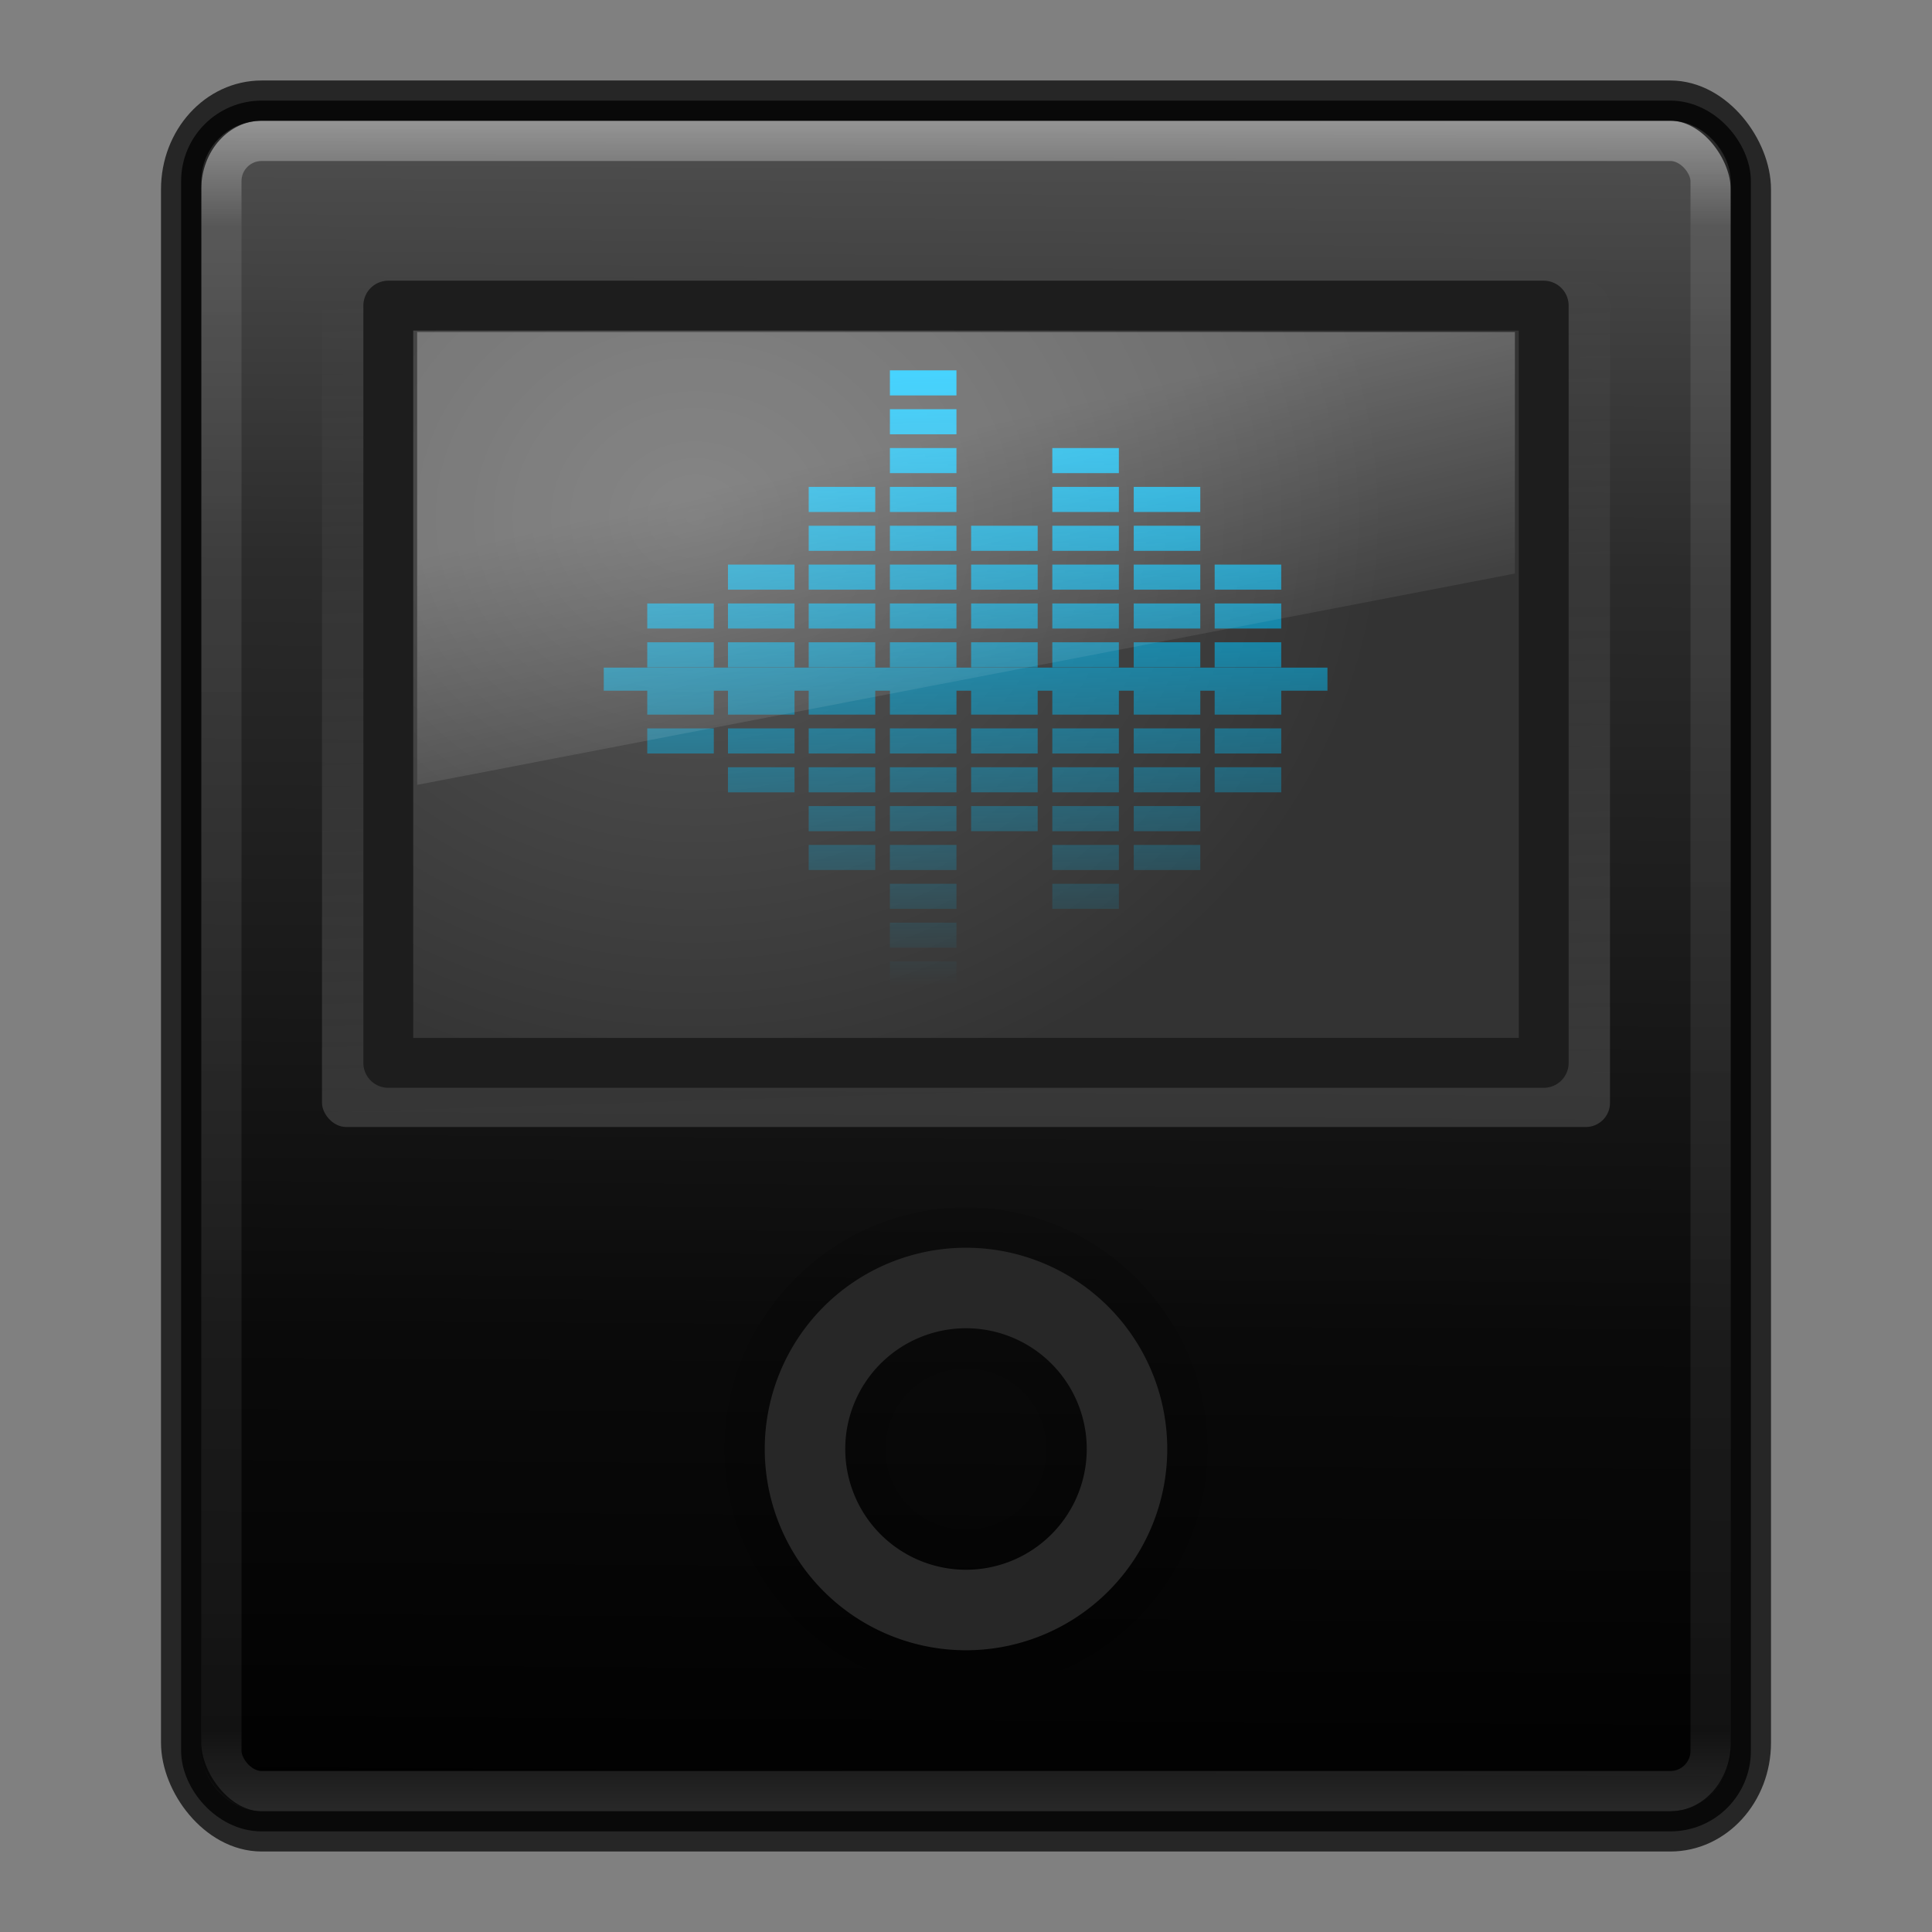 <?xml version="1.0" encoding="UTF-8" standalone="no"?>
<!-- Created with Inkscape (http://www.inkscape.org/) -->

<svg
   xmlns:dc="http://purl.org/dc/elements/1.1/"
   xmlns:cc="http://creativecommons.org/ns#"
   xmlns:rdf="http://www.w3.org/1999/02/22-rdf-syntax-ns#"
   xmlns:svg="http://www.w3.org/2000/svg"
   xmlns="http://www.w3.org/2000/svg"
   xmlns:xlink="http://www.w3.org/1999/xlink"
   xmlns:sodipodi="http://sodipodi.sourceforge.net/DTD/sodipodi-0.dtd"
   xmlns:inkscape="http://www.inkscape.org/namespaces/inkscape"
   id="svg6649"
   height="48"
   width="48"
   version="1.1"
   inkscape:version="0.91 r13725"
   sodipodi:docname="gtkpod.svg">
  <rect width="100%" height="100%" fill="#808080" stroke="none"/>
  <sodipodi:namedview
     pagecolor="#ffffff"
     bordercolor="#666666"
     borderopacity="1"
     objecttolerance="10"
     gridtolerance="10"
     guidetolerance="10"
     inkscape:pageopacity="0"
     inkscape:pageshadow="2"
     inkscape:window-width="1535"
     inkscape:window-height="876"
     id="namedview119"
     showgrid="false"
     inkscape:zoom="4.9166667"
     inkscape:cx="-10.779661"
     inkscape:cy="24"
     inkscape:window-x="65"
     inkscape:window-y="24"
     inkscape:window-maximized="1"
     inkscape:current-layer="svg6649" />
  <defs
     id="defs6651">
    <radialGradient
       id="radialGradient3013"
       gradientUnits="userSpaceOnUse"
       cy="43.5"
       cx="4.993"
       gradientTransform="matrix(2.004 0 0 1.4 27.988 -17.4)"
       r="2.5">
      <stop
         id="stop2883"
         stop-color="#181818"
         offset="0" />
      <stop
         id="stop2885"
         stop-color="#181818"
         stop-opacity="0"
         offset="1" />
    </radialGradient>
    <radialGradient
       id="radialGradient3015"
       gradientUnits="userSpaceOnUse"
       cy="43.5"
       cx="4.993"
       gradientTransform="matrix(2.004 0 0 1.4 -20.012 -104.4)"
       r="2.5">
      <stop
         id="stop2889"
         stop-color="#181818"
         offset="0" />
      <stop
         id="stop2891"
         stop-color="#181818"
         stop-opacity="0"
         offset="1" />
    </radialGradient>
    <linearGradient
       id="linearGradient6647"
       y2="39.999"
       gradientUnits="userSpaceOnUse"
       x2="25.058"
       y1="47.028"
       x1="25.058">
      <stop
         id="stop2895"
         stop-color="#181818"
         stop-opacity="0"
         offset="0" />
      <stop
         id="stop2897"
         stop-color="#181818"
         offset=".5" />
      <stop
         id="stop2899"
         stop-color="#181818"
         stop-opacity="0"
         offset="1" />
    </linearGradient>
    <linearGradient
       id="linearGradient4650"
       y2="43"
       gradientUnits="userSpaceOnUse"
       x2="24"
       gradientTransform="matrix(1,0,0,1.108,4e-6,-3.595)"
       y1="5"
       x1="24">
      <stop
         id="stop3926-3"
         stop-color="#fff"
         offset="0" />
      <stop
         id="stop3928-91"
         stop-color="#fff"
         stop-opacity=".235"
         offset=".063" />
      <stop
         id="stop3930-6"
         stop-color="#fff"
         stop-opacity=".157"
         offset=".951" />
      <stop
         id="stop3932-6"
         stop-color="#fff"
         stop-opacity=".392"
         offset="1" />
    </linearGradient>
    <linearGradient
       id="linearGradient2925"
       x1="12.938"
       gradientUnits="userSpaceOnUse"
       y1="8.438"
       gradientTransform="matrix(0.649,0,0,0.75,8.416,5)"
       x2="15.25"
       y2="19.812">
      <stop
         id="stop6594-0-2"
         stop-color="#fff"
         stop-opacity=".275"
         offset="0" />
      <stop
         id="stop6596-2-5"
         stop-color="#fff"
         stop-opacity="0"
         offset="1" />
    </linearGradient>
    <radialGradient
       id="radialGradient2429"
       cx="19.063"
       gradientUnits="userSpaceOnUse"
       cy="8.418"
       r="11"
       gradientTransform="matrix(1.563,0,0,1.359,-12.52,0.394)">
      <stop
         id="stop9938"
         stop-color="#575757"
         offset="0" />
      <stop
         id="stop9940"
         stop-color="#333"
         offset="1" />
    </radialGradient>
    <linearGradient
       id="linearGradient4721"
       y2="5.924"
       gradientUnits="userSpaceOnUse"
       x2="24.102"
       y1="26.512"
       x1="24.756">
      <stop
         id="stop4725"
         stop-color="#fff"
         offset="0" />
      <stop
         id="stop4727"
         stop-color="#fff"
         stop-opacity="0"
         offset="1" />
    </linearGradient>
    <linearGradient
       id="linearGradient2867-449-88-871-390-598-476-591-434-148-57-177-8-3-3-6-4-8-8-8-5">
      <stop
         id="stop3750-1-0-7-6-6-1-3-9-3"
         stop-color="#505050"
         offset="0" />
      <stop
         id="stop3752-3-7-4-0-32-8-923-0-7"
         stop-color="#2b2b2b"
         offset=".262" />
      <stop
         id="stop3754-1-8-5-2-7-6-7-1-9-8"
         stop-color="#0a0a0a"
         offset=".705" />
      <stop
         id="stop3756-1-6-2-6-6-1-96-6-0"
         offset="1" />
    </linearGradient>
    <linearGradient
       id="linearGradient5280"
       y2="44.918"
       xlink:href="#linearGradient2867-449-88-871-390-598-476-591-434-148-57-177-8-3-3-6-4-8-8-8-5"
       gradientUnits="userSpaceOnUse"
       x2="24.17"
       y1="1.843"
       x1="24.439" />
    <linearGradient
       id="linearGradient4689"
       y2="59.989"
       gradientUnits="userSpaceOnUse"
       x2="31.307"
       y1="4.348"
       x1="29.999">
      <stop
         id="stop4685"
         stop-color="#00c3ff"
         offset="0" />
      <stop
         id="stop4687"
         stop-color="#00c3ff"
         stop-opacity="0"
         offset="1" />
    </linearGradient>
    <linearGradient
       inkscape:collect="always"
       xlink:href="#linearGradient2867-449-88-871-390-598-476-591-434-148-57-177-8-3-3-6-4-8-8-8-5"
       id="linearGradient4326"
       gradientUnits="userSpaceOnUse"
       x1="24.439"
       y1="1.843"
       x2="24.17"
       y2="44.918" />
    <linearGradient
       inkscape:collect="always"
       xlink:href="#linearGradient4689"
       id="linearGradient4328"
       gradientUnits="userSpaceOnUse"
       x1="29.999"
       y1="4.348"
       x2="31.307"
       y2="59.989" />
    <linearGradient
       inkscape:collect="always"
       xlink:href="#linearGradient4689"
       id="linearGradient4330"
       gradientUnits="userSpaceOnUse"
       x1="29.999"
       y1="4.348"
       x2="31.307"
       y2="59.989" />
    <linearGradient
       inkscape:collect="always"
       xlink:href="#linearGradient4689"
       id="linearGradient4332"
       gradientUnits="userSpaceOnUse"
       x1="29.999"
       y1="4.348"
       x2="31.307"
       y2="59.989" />
    <linearGradient
       inkscape:collect="always"
       xlink:href="#linearGradient4689"
       id="linearGradient4334"
       gradientUnits="userSpaceOnUse"
       x1="29.999"
       y1="4.348"
       x2="31.307"
       y2="59.989" />
    <linearGradient
       inkscape:collect="always"
       xlink:href="#linearGradient4689"
       id="linearGradient4336"
       gradientUnits="userSpaceOnUse"
       x1="29.999"
       y1="4.348"
       x2="31.307"
       y2="59.989" />
    <linearGradient
       inkscape:collect="always"
       xlink:href="#linearGradient4689"
       id="linearGradient4338"
       gradientUnits="userSpaceOnUse"
       x1="29.999"
       y1="4.348"
       x2="31.307"
       y2="59.989" />
    <linearGradient
       inkscape:collect="always"
       xlink:href="#linearGradient4689"
       id="linearGradient4340"
       gradientUnits="userSpaceOnUse"
       x1="29.999"
       y1="4.348"
       x2="31.307"
       y2="59.989" />
    <linearGradient
       inkscape:collect="always"
       xlink:href="#linearGradient4689"
       id="linearGradient4342"
       gradientUnits="userSpaceOnUse"
       x1="29.999"
       y1="4.348"
       x2="31.307"
       y2="59.989" />
    <linearGradient
       inkscape:collect="always"
       xlink:href="#linearGradient4689"
       id="linearGradient4344"
       gradientUnits="userSpaceOnUse"
       x1="29.999"
       y1="4.348"
       x2="31.307"
       y2="59.989" />
    <linearGradient
       inkscape:collect="always"
       xlink:href="#linearGradient4689"
       id="linearGradient4346"
       gradientUnits="userSpaceOnUse"
       x1="29.999"
       y1="4.348"
       x2="31.307"
       y2="59.989" />
    <linearGradient
       inkscape:collect="always"
       xlink:href="#linearGradient4689"
       id="linearGradient4348"
       gradientUnits="userSpaceOnUse"
       x1="29.999"
       y1="4.348"
       x2="31.307"
       y2="59.989" />
    <linearGradient
       inkscape:collect="always"
       xlink:href="#linearGradient4689"
       id="linearGradient4350"
       gradientUnits="userSpaceOnUse"
       x1="29.999"
       y1="4.348"
       x2="31.307"
       y2="59.989" />
    <linearGradient
       inkscape:collect="always"
       xlink:href="#linearGradient4689"
       id="linearGradient4352"
       gradientUnits="userSpaceOnUse"
       x1="29.999"
       y1="4.348"
       x2="31.307"
       y2="59.989" />
    <linearGradient
       inkscape:collect="always"
       xlink:href="#linearGradient4689"
       id="linearGradient4354"
       gradientUnits="userSpaceOnUse"
       x1="29.999"
       y1="4.348"
       x2="31.307"
       y2="59.989" />
    <linearGradient
       inkscape:collect="always"
       xlink:href="#linearGradient4689"
       id="linearGradient4356"
       gradientUnits="userSpaceOnUse"
       x1="29.999"
       y1="4.348"
       x2="31.307"
       y2="59.989" />
    <linearGradient
       inkscape:collect="always"
       xlink:href="#linearGradient4689"
       id="linearGradient4358"
       gradientUnits="userSpaceOnUse"
       x1="29.999"
       y1="4.348"
       x2="31.307"
       y2="59.989" />
    <linearGradient
       inkscape:collect="always"
       xlink:href="#linearGradient4689"
       id="linearGradient4360"
       gradientUnits="userSpaceOnUse"
       x1="29.999"
       y1="4.348"
       x2="31.307"
       y2="59.989" />
    <linearGradient
       inkscape:collect="always"
       xlink:href="#linearGradient4689"
       id="linearGradient4362"
       gradientUnits="userSpaceOnUse"
       x1="29.999"
       y1="4.348"
       x2="31.307"
       y2="59.989" />
    <linearGradient
       inkscape:collect="always"
       xlink:href="#linearGradient4689"
       id="linearGradient4364"
       gradientUnits="userSpaceOnUse"
       x1="29.999"
       y1="4.348"
       x2="31.307"
       y2="59.989" />
    <linearGradient
       inkscape:collect="always"
       xlink:href="#linearGradient4689"
       id="linearGradient4366"
       gradientUnits="userSpaceOnUse"
       x1="29.999"
       y1="4.348"
       x2="31.307"
       y2="59.989" />
    <linearGradient
       inkscape:collect="always"
       xlink:href="#linearGradient4689"
       id="linearGradient4368"
       gradientUnits="userSpaceOnUse"
       x1="29.999"
       y1="4.348"
       x2="31.307"
       y2="59.989" />
    <linearGradient
       inkscape:collect="always"
       xlink:href="#linearGradient4689"
       id="linearGradient4370"
       gradientUnits="userSpaceOnUse"
       x1="29.999"
       y1="4.348"
       x2="31.307"
       y2="59.989" />
    <linearGradient
       inkscape:collect="always"
       xlink:href="#linearGradient4689"
       id="linearGradient4372"
       gradientUnits="userSpaceOnUse"
       x1="29.999"
       y1="4.348"
       x2="31.307"
       y2="59.989" />
    <linearGradient
       inkscape:collect="always"
       xlink:href="#linearGradient4689"
       id="linearGradient4374"
       gradientUnits="userSpaceOnUse"
       x1="29.999"
       y1="4.348"
       x2="31.307"
       y2="59.989" />
    <linearGradient
       inkscape:collect="always"
       xlink:href="#linearGradient4689"
       id="linearGradient4376"
       gradientUnits="userSpaceOnUse"
       x1="29.999"
       y1="4.348"
       x2="31.307"
       y2="59.989" />
    <linearGradient
       inkscape:collect="always"
       xlink:href="#linearGradient4689"
       id="linearGradient4378"
       gradientUnits="userSpaceOnUse"
       x1="29.999"
       y1="4.348"
       x2="31.307"
       y2="59.989" />
    <linearGradient
       inkscape:collect="always"
       xlink:href="#linearGradient4689"
       id="linearGradient4380"
       gradientUnits="userSpaceOnUse"
       x1="29.999"
       y1="4.348"
       x2="31.307"
       y2="59.989" />
    <linearGradient
       inkscape:collect="always"
       xlink:href="#linearGradient4689"
       id="linearGradient4382"
       gradientUnits="userSpaceOnUse"
       x1="29.999"
       y1="4.348"
       x2="31.307"
       y2="59.989" />
    <linearGradient
       inkscape:collect="always"
       xlink:href="#linearGradient4689"
       id="linearGradient4384"
       gradientUnits="userSpaceOnUse"
       x1="29.999"
       y1="4.348"
       x2="31.307"
       y2="59.989" />
    <linearGradient
       inkscape:collect="always"
       xlink:href="#linearGradient4689"
       id="linearGradient4386"
       gradientUnits="userSpaceOnUse"
       x1="29.999"
       y1="4.348"
       x2="31.307"
       y2="59.989" />
    <linearGradient
       inkscape:collect="always"
       xlink:href="#linearGradient4689"
       id="linearGradient4388"
       gradientUnits="userSpaceOnUse"
       x1="29.999"
       y1="4.348"
       x2="31.307"
       y2="59.989" />
    <linearGradient
       inkscape:collect="always"
       xlink:href="#linearGradient4689"
       id="linearGradient4390"
       gradientUnits="userSpaceOnUse"
       x1="29.999"
       y1="4.348"
       x2="31.307"
       y2="59.989" />
    <linearGradient
       inkscape:collect="always"
       xlink:href="#linearGradient4689"
       id="linearGradient4392"
       gradientUnits="userSpaceOnUse"
       x1="29.999"
       y1="4.348"
       x2="31.307"
       y2="59.989" />
    <linearGradient
       inkscape:collect="always"
       xlink:href="#linearGradient4689"
       id="linearGradient4394"
       gradientUnits="userSpaceOnUse"
       x1="29.999"
       y1="4.348"
       x2="31.307"
       y2="59.989" />
    <linearGradient
       inkscape:collect="always"
       xlink:href="#linearGradient4689"
       id="linearGradient4396"
       gradientUnits="userSpaceOnUse"
       x1="29.999"
       y1="4.348"
       x2="31.307"
       y2="59.989" />
    <linearGradient
       inkscape:collect="always"
       xlink:href="#linearGradient4689"
       id="linearGradient4398"
       gradientUnits="userSpaceOnUse"
       x1="29.999"
       y1="4.348"
       x2="31.307"
       y2="59.989" />
    <linearGradient
       inkscape:collect="always"
       xlink:href="#linearGradient4689"
       id="linearGradient4400"
       gradientUnits="userSpaceOnUse"
       x1="29.999"
       y1="4.348"
       x2="31.307"
       y2="59.989" />
    <linearGradient
       inkscape:collect="always"
       xlink:href="#linearGradient4689"
       id="linearGradient4402"
       gradientUnits="userSpaceOnUse"
       x1="29.999"
       y1="4.348"
       x2="31.307"
       y2="59.989" />
    <linearGradient
       inkscape:collect="always"
       xlink:href="#linearGradient4689"
       id="linearGradient4404"
       gradientUnits="userSpaceOnUse"
       x1="29.999"
       y1="4.348"
       x2="31.307"
       y2="59.989" />
    <linearGradient
       inkscape:collect="always"
       xlink:href="#linearGradient4689"
       id="linearGradient4406"
       gradientUnits="userSpaceOnUse"
       x1="29.999"
       y1="4.348"
       x2="31.307"
       y2="59.989" />
    <linearGradient
       inkscape:collect="always"
       xlink:href="#linearGradient4689"
       id="linearGradient4408"
       gradientUnits="userSpaceOnUse"
       x1="29.999"
       y1="4.348"
       x2="31.307"
       y2="59.989" />
    <linearGradient
       inkscape:collect="always"
       xlink:href="#linearGradient4689"
       id="linearGradient4410"
       gradientUnits="userSpaceOnUse"
       x1="29.999"
       y1="4.348"
       x2="31.307"
       y2="59.989" />
    <linearGradient
       inkscape:collect="always"
       xlink:href="#linearGradient4689"
       id="linearGradient4412"
       gradientUnits="userSpaceOnUse"
       x1="29.999"
       y1="4.348"
       x2="31.307"
       y2="59.989" />
    <linearGradient
       inkscape:collect="always"
       xlink:href="#linearGradient4689"
       id="linearGradient4414"
       gradientUnits="userSpaceOnUse"
       x1="29.999"
       y1="4.348"
       x2="31.307"
       y2="59.989" />
    <linearGradient
       inkscape:collect="always"
       xlink:href="#linearGradient4689"
       id="linearGradient4416"
       gradientUnits="userSpaceOnUse"
       x1="29.999"
       y1="4.348"
       x2="31.307"
       y2="59.989" />
    <linearGradient
       inkscape:collect="always"
       xlink:href="#linearGradient4689"
       id="linearGradient4418"
       gradientUnits="userSpaceOnUse"
       x1="29.999"
       y1="4.348"
       x2="31.307"
       y2="59.989" />
    <linearGradient
       inkscape:collect="always"
       xlink:href="#linearGradient4689"
       id="linearGradient4420"
       gradientUnits="userSpaceOnUse"
       x1="29.999"
       y1="4.348"
       x2="31.307"
       y2="59.989" />
    <linearGradient
       inkscape:collect="always"
       xlink:href="#linearGradient4689"
       id="linearGradient4422"
       gradientUnits="userSpaceOnUse"
       x1="29.999"
       y1="4.348"
       x2="31.307"
       y2="59.989" />
    <linearGradient
       inkscape:collect="always"
       xlink:href="#linearGradient4689"
       id="linearGradient4424"
       gradientUnits="userSpaceOnUse"
       x1="29.999"
       y1="4.348"
       x2="31.307"
       y2="59.989" />
    <linearGradient
       inkscape:collect="always"
       xlink:href="#linearGradient4689"
       id="linearGradient4426"
       gradientUnits="userSpaceOnUse"
       x1="29.999"
       y1="4.348"
       x2="31.307"
       y2="59.989" />
    <linearGradient
       inkscape:collect="always"
       xlink:href="#linearGradient4689"
       id="linearGradient4428"
       gradientUnits="userSpaceOnUse"
       x1="29.999"
       y1="4.348"
       x2="31.307"
       y2="59.989" />
    <linearGradient
       inkscape:collect="always"
       xlink:href="#linearGradient4689"
       id="linearGradient4430"
       gradientUnits="userSpaceOnUse"
       x1="29.999"
       y1="4.348"
       x2="31.307"
       y2="59.989" />
    <linearGradient
       inkscape:collect="always"
       xlink:href="#linearGradient4689"
       id="linearGradient4432"
       gradientUnits="userSpaceOnUse"
       x1="29.999"
       y1="4.348"
       x2="31.307"
       y2="59.989" />
    <linearGradient
       inkscape:collect="always"
       xlink:href="#linearGradient4689"
       id="linearGradient4434"
       gradientUnits="userSpaceOnUse"
       x1="29.999"
       y1="4.348"
       x2="31.307"
       y2="59.989" />
    <linearGradient
       inkscape:collect="always"
       xlink:href="#linearGradient4689"
       id="linearGradient4436"
       gradientUnits="userSpaceOnUse"
       x1="29.999"
       y1="4.348"
       x2="31.307"
       y2="59.989" />
    <linearGradient
       inkscape:collect="always"
       xlink:href="#linearGradient4689"
       id="linearGradient4438"
       gradientUnits="userSpaceOnUse"
       x1="29.999"
       y1="4.348"
       x2="31.307"
       y2="59.989" />
    <linearGradient
       inkscape:collect="always"
       xlink:href="#linearGradient4689"
       id="linearGradient4440"
       gradientUnits="userSpaceOnUse"
       x1="29.999"
       y1="4.348"
       x2="31.307"
       y2="59.989" />
    <linearGradient
       inkscape:collect="always"
       xlink:href="#linearGradient4689"
       id="linearGradient4442"
       gradientUnits="userSpaceOnUse"
       x1="29.999"
       y1="4.348"
       x2="31.307"
       y2="59.989" />
    <linearGradient
       inkscape:collect="always"
       xlink:href="#linearGradient4689"
       id="linearGradient4444"
       gradientUnits="userSpaceOnUse"
       x1="29.999"
       y1="4.348"
       x2="31.307"
       y2="59.989" />
    <linearGradient
       inkscape:collect="always"
       xlink:href="#linearGradient4689"
       id="linearGradient4446"
       gradientUnits="userSpaceOnUse"
       x1="29.999"
       y1="4.348"
       x2="31.307"
       y2="59.989" />
    <linearGradient
       inkscape:collect="always"
       xlink:href="#linearGradient4689"
       id="linearGradient4448"
       gradientUnits="userSpaceOnUse"
       x1="29.999"
       y1="4.348"
       x2="31.307"
       y2="59.989" />
    <linearGradient
       inkscape:collect="always"
       xlink:href="#linearGradient4689"
       id="linearGradient4450"
       gradientUnits="userSpaceOnUse"
       x1="29.999"
       y1="4.348"
       x2="31.307"
       y2="59.989" />
    <linearGradient
       inkscape:collect="always"
       xlink:href="#linearGradient4689"
       id="linearGradient4452"
       gradientUnits="userSpaceOnUse"
       x1="29.999"
       y1="4.348"
       x2="31.307"
       y2="59.989" />
    <linearGradient
       inkscape:collect="always"
       xlink:href="#linearGradient4689"
       id="linearGradient4454"
       gradientUnits="userSpaceOnUse"
       x1="29.999"
       y1="4.348"
       x2="31.307"
       y2="59.989" />
    <linearGradient
       inkscape:collect="always"
       xlink:href="#linearGradient4689"
       id="linearGradient4456"
       gradientUnits="userSpaceOnUse"
       x1="29.999"
       y1="4.348"
       x2="31.307"
       y2="59.989" />
    <linearGradient
       inkscape:collect="always"
       xlink:href="#linearGradient4689"
       id="linearGradient4458"
       gradientUnits="userSpaceOnUse"
       x1="29.999"
       y1="4.348"
       x2="31.307"
       y2="59.989" />
    <linearGradient
       inkscape:collect="always"
       xlink:href="#linearGradient4689"
       id="linearGradient4460"
       gradientUnits="userSpaceOnUse"
       x1="29.999"
       y1="4.348"
       x2="31.307"
       y2="59.989" />
    <linearGradient
       inkscape:collect="always"
       xlink:href="#linearGradient4689"
       id="linearGradient4462"
       gradientUnits="userSpaceOnUse"
       x1="29.999"
       y1="4.348"
       x2="31.307"
       y2="59.989" />
  </defs>
  <g
     id="g4247"
     transform="translate(0,1)">
    <rect
       x="5"
       y="2"
       width="38"
       height="42"
       ry="1.5"
       rx="1.5"
       style="color:#000000;fill:url(#linearGradient4326);stroke:#1d1d1d"
       id="rect5505-21" />
    <rect
       x="5"
       y="2"
       width="38"
       height="42"
       ry="1.5"
       rx="1.5"
       style="color:#000000;fill:url(#linearGradient5280)"
       id="rect5282" />
    <rect
       x="5.5"
       y="2.5"
       width="37"
       height="41"
       ry="1"
       rx="1"
       id="rect6741"
       style="opacity:0.4;fill:none;stroke:url(#linearGradient4650);stroke-linecap:round;stroke-linejoin:round" />
    <path
       d="m 24,29 c -3.302,0 -6,2.698 -6,6 0,3.302 2.698,6 6,6 3.302,0 6,-2.698 6,-6 0,-3.302 -2.698,-6 -6,-6 z m 0,2 c 2.221,0 4,1.779 4,4 0,2.221 -1.779,4 -4,4 -2.221,0 -4,-1.779 -4,-4 0,-2.221 1.779,-4 4,-4 z m 0,0 c -2.197,0 -4,1.803 -4,4 0,2.197 1.803,4 4,4 2.197,0 4,-1.803 4,-4 0,-2.197 -1.803,-4 -4,-4 z m 0,2 c 1.116,0 2,0.884 2,2 0,1.116 -0.884,2 -2,2 -1.116,0 -2,-0.884 -2,-2 0,-1.116 0.884,-2 2,-2 z"
       style="color:#000000;text-indent:0;text-decoration:none;text-decoration-line:none;text-decoration-style:solid;text-decoration-color:#000000;text-transform:none;block-progression:tb;white-space:normal;opacity:0.15;isolation:auto;mix-blend-mode:normal;solid-color:#000000;color-rendering:auto;image-rendering:auto;shape-rendering:auto"
       id="path4464"
       inkscape:connector-curvature="0" />
    <rect
       x="4.5"
       y="1.5"
       width="39"
       height="43"
       ry="2.205"
       rx="2"
       style="color:#000000;opacity:0.7;fill:none;stroke:#000000;stroke-linecap:round;stroke-linejoin:round"
       id="rect5505-21-3-2" />
    <rect
       x="8"
       y="6"
       width="32"
       height="21"
       ry="0.6"
       rx="0.6"
       id="rect4717"
       style="opacity:0.15;fill:url(#linearGradient4721);fill-rule:evenodd" />
    <rect
       x="9.647"
       y="6.593"
       stroke-miterlimit="3.429"
       width="28.706"
       ry="0"
       rx="0"
       height="18.814"
       id="rect4140"
       style="fill:url(#radialGradient2429);fill-rule:evenodd;stroke:#1d1d1d;stroke-width:1.239;stroke-linecap:round;stroke-linejoin:round;stroke-miterlimit:3.429" />
    <g
       transform="matrix(0.278,0,0,0.275,15,6.963)"
       id="g4599"
       style="fill:url(#linearGradient4462)">
      <g
         id="g4429"
         style="fill:url(#linearGradient4460)">
        <g
           id="g4431"
           style="fill:url(#linearGradient4458)">
          <rect
             x="40.088"
             y="11.522"
             width="5.948"
             height="2.266"
             id="rect4433"
             style="fill:url(#linearGradient4328)" />
          <rect
             x="40.088"
             y="15.032"
             width="5.948"
             height="2.267"
             id="rect4435"
             style="fill:url(#linearGradient4330)" />
          <rect
             x="40.088"
             y="18.542"
             width="5.948"
             height="2.267"
             id="rect4437"
             style="fill:url(#linearGradient4332)" />
          <rect
             x="40.088"
             y="22.051"
             width="5.948"
             height="2.267"
             id="rect4439"
             style="fill:url(#linearGradient4334)" />
          <rect
             x="40.088"
             y="25.562"
             width="5.948"
             height="2.267"
             id="rect4441"
             style="fill:url(#linearGradient4336)" />
          <rect
             x="40.088"
             y="29.07"
             width="5.948"
             height="2.267"
             id="rect4443"
             style="fill:url(#linearGradient4338)" />
          <rect
             x="47.365"
             y="15.032"
             width="5.947"
             height="2.267"
             id="rect4445"
             style="fill:url(#linearGradient4340)" />
          <rect
             x="47.365"
             y="18.542"
             width="5.947"
             height="2.267"
             id="rect4447"
             style="fill:url(#linearGradient4342)" />
          <rect
             x="47.365"
             y="22.051"
             width="5.947"
             height="2.267"
             id="rect4449"
             style="fill:url(#linearGradient4344)" />
          <rect
             x="47.365"
             y="25.562"
             width="5.947"
             height="2.267"
             id="rect4451"
             style="fill:url(#linearGradient4346)" />
          <rect
             x="47.365"
             y="29.07"
             width="5.947"
             height="2.267"
             id="rect4453"
             style="fill:url(#linearGradient4348)" />
          <rect
             x="54.597"
             y="22.051"
             width="5.948"
             height="2.267"
             id="rect4455"
             style="fill:url(#linearGradient4350)" />
          <rect
             x="54.597"
             y="25.562"
             width="5.948"
             height="2.267"
             id="rect4457"
             style="fill:url(#linearGradient4352)" />
          <rect
             x="54.597"
             y="29.07"
             width="5.948"
             height="2.267"
             id="rect4459"
             style="fill:url(#linearGradient4354)" />
          <rect
             x="32.832"
             y="18.542"
             width="5.948"
             height="2.267"
             id="rect4461"
             style="fill:url(#linearGradient4356)" />
          <rect
             x="32.832"
             y="22.051"
             width="5.948"
             height="2.267"
             id="rect4463"
             style="fill:url(#linearGradient4358)" />
          <rect
             x="32.832"
             y="25.562"
             width="5.948"
             height="2.267"
             id="rect4465"
             style="fill:url(#linearGradient4360)" />
          <rect
             x="32.832"
             y="29.07"
             width="5.948"
             height="2.267"
             id="rect4467"
             style="fill:url(#linearGradient4362)" />
          <rect
             x="25.573"
             y="4.502"
             width="5.948"
             height="2.267"
             id="rect4469"
             style="fill:url(#linearGradient4364)" />
          <rect
             x="25.573"
             y="8.012"
             width="5.948"
             height="2.267"
             id="rect4471"
             style="fill:url(#linearGradient4366)" />
          <rect
             x="25.573"
             y="11.522"
             width="5.948"
             height="2.266"
             id="rect4473"
             style="fill:url(#linearGradient4368)" />
          <rect
             x="25.573"
             y="15.032"
             width="5.948"
             height="2.267"
             id="rect4475"
             style="fill:url(#linearGradient4370)" />
          <rect
             x="25.573"
             y="18.542"
             width="5.948"
             height="2.267"
             id="rect4477"
             style="fill:url(#linearGradient4372)" />
          <rect
             x="25.573"
             y="22.051"
             width="5.948"
             height="2.267"
             id="rect4479"
             style="fill:url(#linearGradient4374)" />
          <rect
             x="25.573"
             y="25.562"
             width="5.948"
             height="2.267"
             id="rect4481"
             style="fill:url(#linearGradient4376)" />
          <rect
             x="25.573"
             y="29.07"
             width="5.948"
             height="2.267"
             id="rect4483"
             style="fill:url(#linearGradient4378)" />
          <rect
             x="18.316"
             y="15.032"
             width="5.948"
             height="2.267"
             id="rect4485"
             style="fill:url(#linearGradient4380)" />
          <rect
             x="18.316"
             y="18.542"
             width="5.948"
             height="2.267"
             id="rect4487"
             style="fill:url(#linearGradient4382)" />
          <rect
             x="18.316"
             y="22.051"
             width="5.948"
             height="2.267"
             id="rect4489"
             style="fill:url(#linearGradient4384)" />
          <rect
             x="18.316"
             y="25.562"
             width="5.948"
             height="2.267"
             id="rect4491"
             style="fill:url(#linearGradient4386)" />
          <rect
             x="18.316"
             y="29.07"
             width="5.948"
             height="2.267"
             id="rect4493"
             style="fill:url(#linearGradient4388)" />
          <rect
             x="11.101"
             y="22.051"
             width="5.948"
             height="2.267"
             id="rect4495"
             style="fill:url(#linearGradient4390)" />
          <rect
             x="11.101"
             y="25.562"
             width="5.948"
             height="2.267"
             id="rect4497"
             style="fill:url(#linearGradient4392)" />
          <rect
             x="11.101"
             y="29.07"
             width="5.948"
             height="2.267"
             id="rect4499"
             style="fill:url(#linearGradient4394)" />
          <rect
             x="3.888"
             y="25.562"
             width="5.948"
             height="2.267"
             id="rect4501"
             style="fill:url(#linearGradient4396)" />
          <rect
             x="3.888"
             y="29.07"
             width="5.948"
             height="2.267"
             id="rect4503"
             style="fill:url(#linearGradient4398)" />
          <rect
             x="40.088"
             y="50.888"
             width="5.948"
             height="2.267"
             id="rect4505"
             style="fill:url(#linearGradient4400)" />
          <rect
             x="40.088"
             y="47.379"
             width="5.948"
             height="2.266"
             id="rect4507"
             style="fill:url(#linearGradient4402)" />
          <rect
             x="40.088"
             y="43.869"
             width="5.948"
             height="2.268"
             id="rect4509"
             style="fill:url(#linearGradient4404)" />
          <rect
             x="40.088"
             y="40.36"
             width="5.948"
             height="2.267"
             id="rect4511"
             style="fill:url(#linearGradient4406)" />
          <rect
             x="40.088"
             y="36.85"
             width="5.948"
             height="2.267"
             id="rect4513"
             style="fill:url(#linearGradient4408)" />
          <rect
             x="47.365"
             y="47.379"
             width="5.947"
             height="2.266"
             id="rect4515"
             style="fill:url(#linearGradient4410)" />
          <rect
             x="47.365"
             y="43.869"
             width="5.947"
             height="2.268"
             id="rect4517"
             style="fill:url(#linearGradient4412)" />
          <rect
             x="47.365"
             y="40.36"
             width="5.947"
             height="2.267"
             id="rect4519"
             style="fill:url(#linearGradient4414)" />
          <rect
             x="47.365"
             y="36.85"
             width="5.947"
             height="2.267"
             id="rect4521"
             style="fill:url(#linearGradient4416)" />
          <rect
             x="54.597"
             y="40.36"
             width="5.948"
             height="2.267"
             id="rect4523"
             style="fill:url(#linearGradient4418)" />
          <rect
             x="54.597"
             y="36.85"
             width="5.948"
             height="2.267"
             id="rect4525"
             style="fill:url(#linearGradient4420)" />
          <rect
             x="32.832"
             y="43.869"
             width="5.948"
             height="2.268"
             id="rect4527"
             style="fill:url(#linearGradient4422)" />
          <rect
             x="32.832"
             y="40.36"
             width="5.948"
             height="2.267"
             id="rect4529"
             style="fill:url(#linearGradient4424)" />
          <rect
             x="32.832"
             y="36.85"
             width="5.948"
             height="2.267"
             id="rect4531"
             style="fill:url(#linearGradient4426)" />
          <rect
             x="25.573"
             y="57.908"
             width="5.948"
             height="2.268"
             id="rect4533"
             style="fill:url(#linearGradient4428)" />
          <rect
             x="25.573"
             y="54.398"
             width="5.948"
             height="2.267"
             id="rect4535"
             style="fill:url(#linearGradient4430)" />
          <rect
             x="25.573"
             y="50.888"
             width="5.948"
             height="2.267"
             id="rect4537"
             style="fill:url(#linearGradient4432)" />
          <rect
             x="25.573"
             y="47.379"
             width="5.948"
             height="2.266"
             id="rect4539"
             style="fill:url(#linearGradient4434)" />
          <rect
             x="25.573"
             y="43.869"
             width="5.948"
             height="2.268"
             id="rect4541"
             style="fill:url(#linearGradient4436)" />
          <rect
             x="25.573"
             y="40.36"
             width="5.948"
             height="2.267"
             id="rect4543"
             style="fill:url(#linearGradient4438)" />
          <rect
             x="25.573"
             y="36.85"
             width="5.948"
             height="2.267"
             id="rect4545"
             style="fill:url(#linearGradient4440)" />
          <rect
             x="18.316"
             y="47.379"
             width="5.948"
             height="2.266"
             id="rect4547"
             style="fill:url(#linearGradient4442)" />
          <rect
             x="18.316"
             y="43.869"
             width="5.948"
             height="2.268"
             id="rect4549"
             style="fill:url(#linearGradient4444)" />
          <rect
             x="18.316"
             y="40.36"
             width="5.948"
             height="2.267"
             id="rect4551"
             style="fill:url(#linearGradient4446)" />
          <rect
             x="18.316"
             y="36.85"
             width="5.948"
             height="2.267"
             id="rect4553"
             style="fill:url(#linearGradient4448)" />
          <rect
             x="11.101"
             y="40.36"
             width="5.948"
             height="2.267"
             id="rect4555"
             style="fill:url(#linearGradient4450)" />
          <rect
             x="11.101"
             y="36.85"
             width="5.948"
             height="2.267"
             id="rect4557"
             style="fill:url(#linearGradient4452)" />
          <rect
             x="3.888"
             y="36.85"
             width="5.948"
             height="2.267"
             id="rect4559"
             style="fill:url(#linearGradient4454)" />
          <polygon
             points="60.546,35.606 60.546,33.444 64.677,33.444 64.677,31.36 0,31.36 0,33.444 3.888,33.444 3.888,35.606 9.835,35.606 9.835,33.444 11.101,33.444 11.101,35.606 17.049,35.606 17.049,33.444 18.316,33.444 18.316,35.606 24.264,35.606 24.264,33.444 25.573,33.444 25.573,35.606 31.522,35.606 31.522,33.444 32.832,33.444 32.832,35.606 38.78,35.606 38.78,33.444 40.088,33.444 40.088,35.606 46.037,35.606 46.037,33.444 47.365,33.444 47.365,35.606 53.314,35.606 53.314,33.444 54.597,33.444 54.597,35.606 "
             id="polygon4561"
             style="fill:url(#linearGradient4456)" />
        </g>
      </g>
    </g>
    <path
       d="m 10.364,7.25 27.273,0 0,6 -27.273,5.25 0,-11.25 z"
       id="rect6588"
       style="fill:url(#linearGradient2925)"
       inkscape:connector-curvature="0" />
    <path
       d="m 24,30 a 5,5 0 0 0 -5,5 5,5 0 0 0 5,5 5,5 0 0 0 5,-5 5,5 0 0 0 -5,-5 z m 0,2 a 3,3 0 0 1 3,3 3,3 0 0 1 -3,3 3,3 0 0 1 -3,-3 3,3 0 0 1 3,-3 z"
       id="path4458"
       inkscape:connector-curvature="0"
       style="fill:#272727" />
  </g>
</svg>
